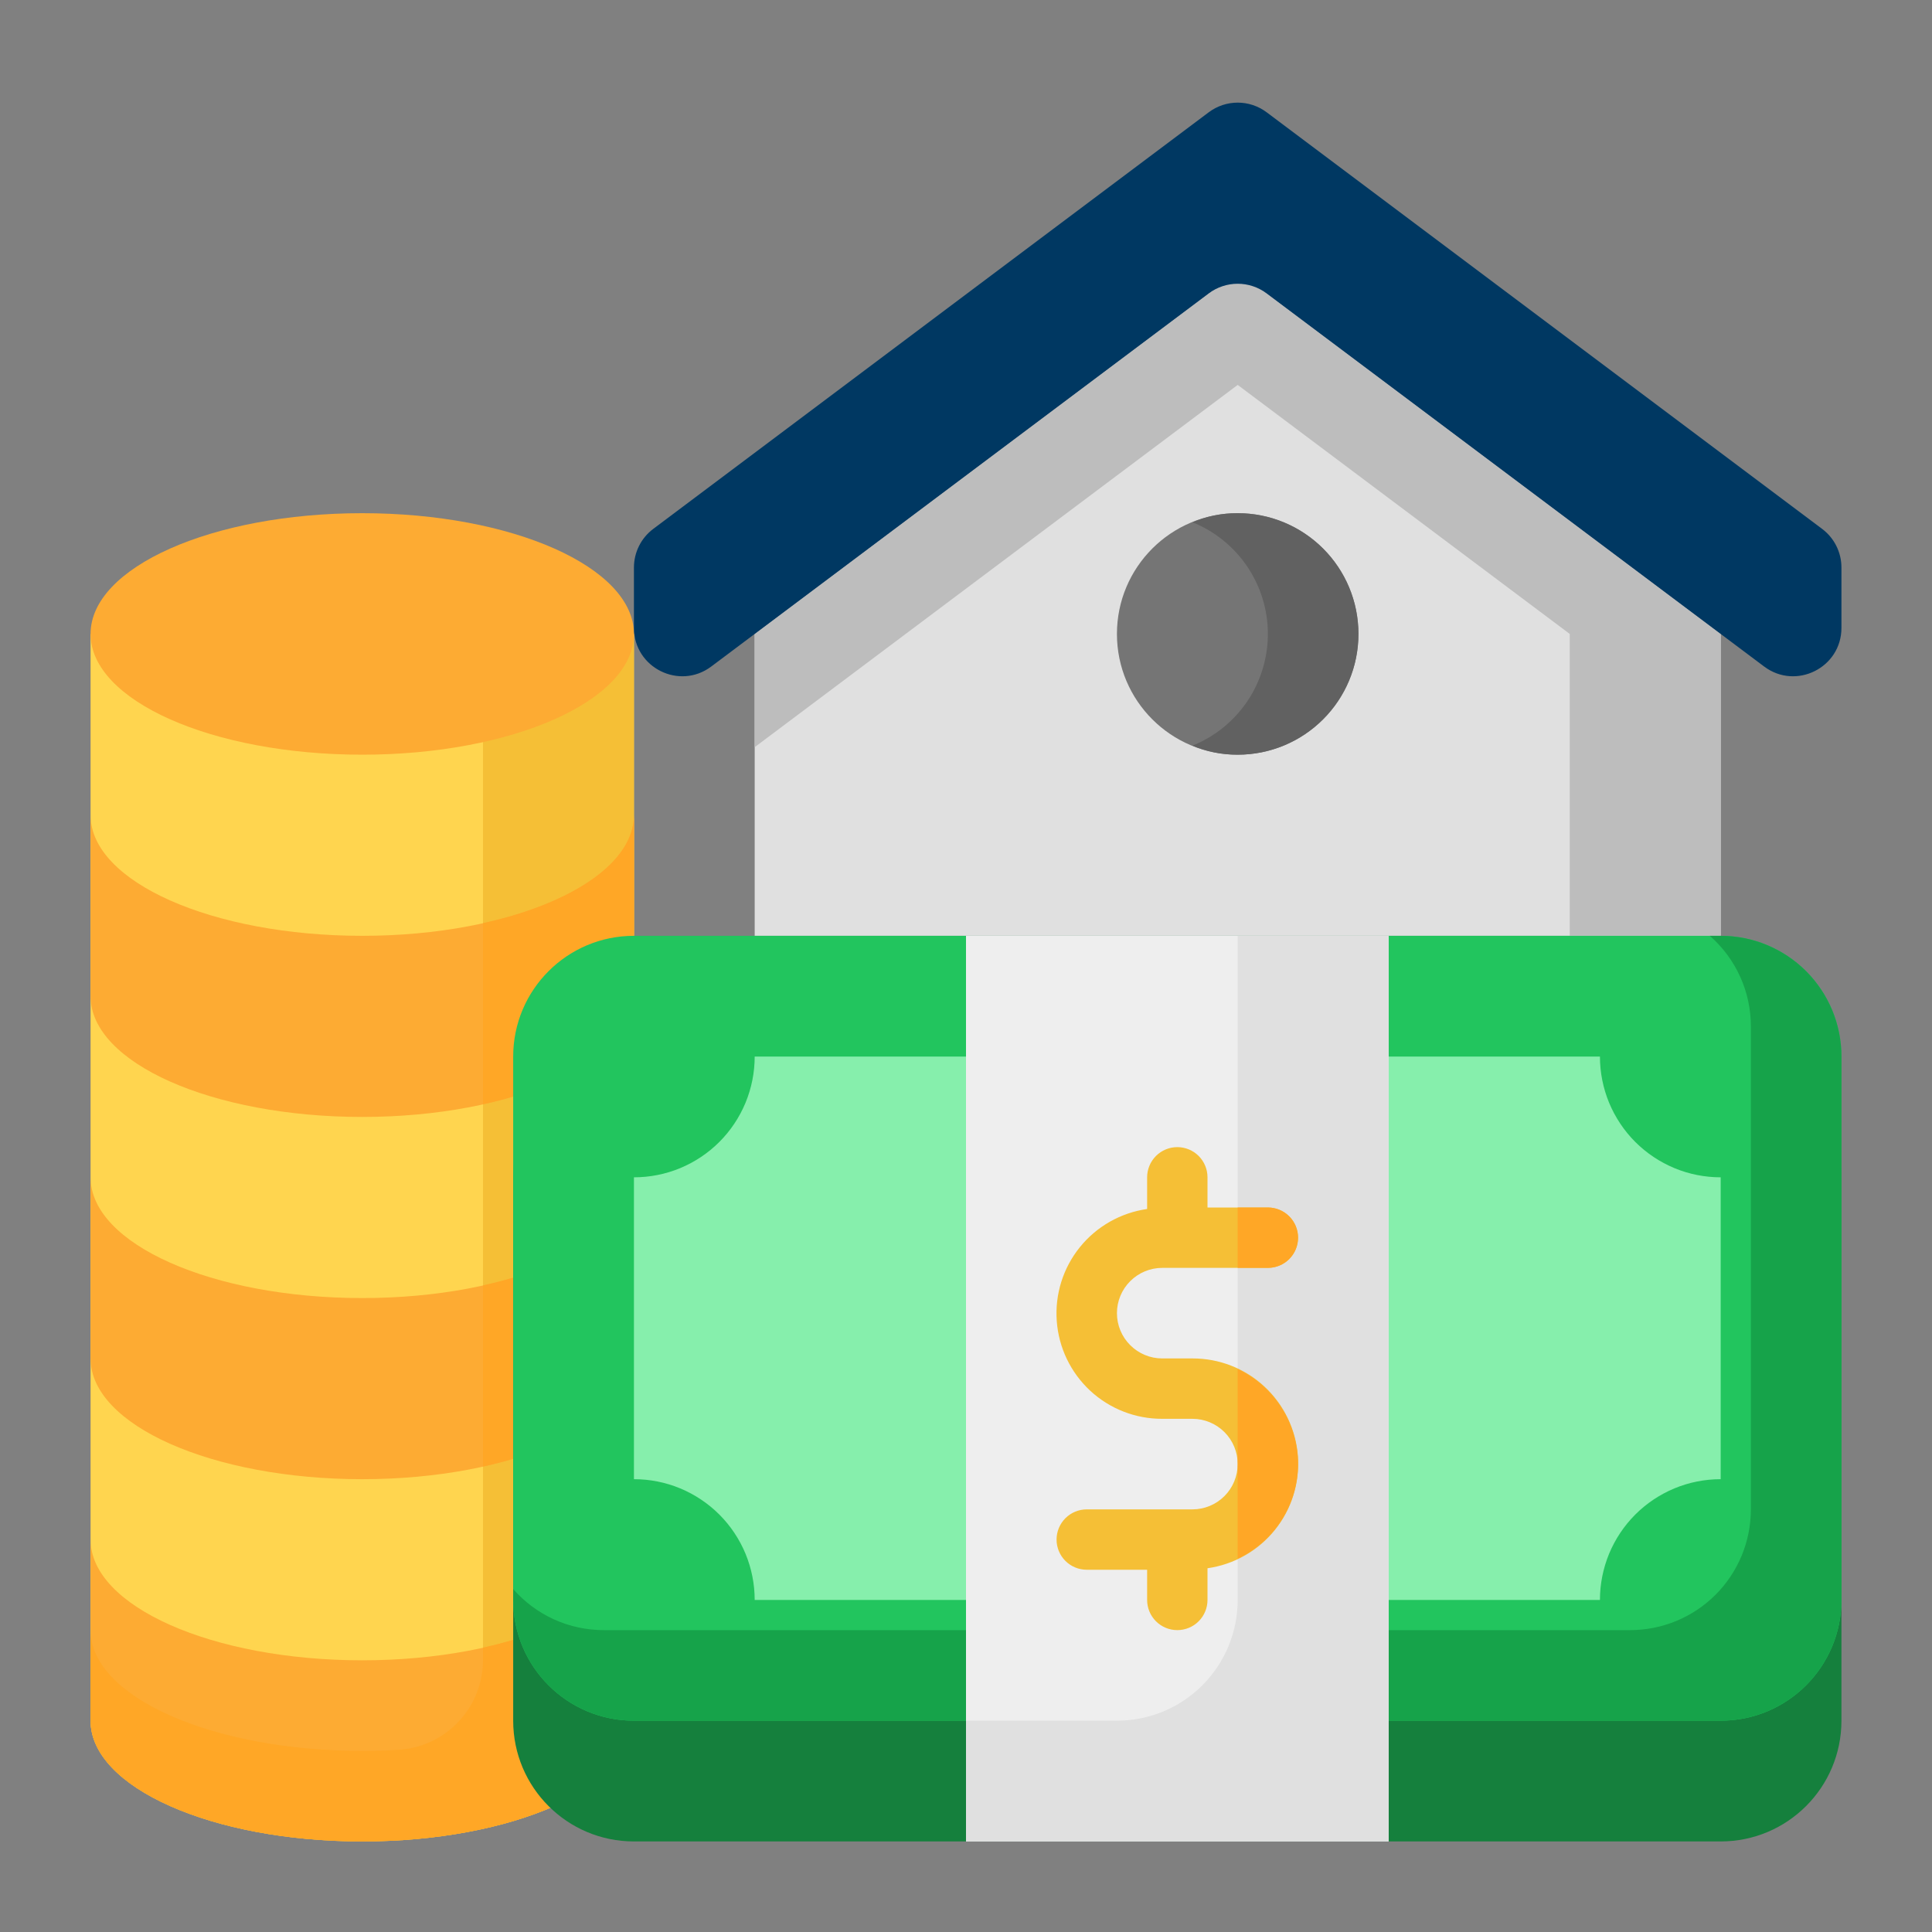 <svg width="40" height="40" viewBox="0 0 40 40" fill="none" xmlns="http://www.w3.org/2000/svg">
<rect x="0" y="0" width="40" height="40" fill="#808080" stroke="none"/>
<path d="M35.625 13.125V19.375H15.625V13.125L25.625 5.625L35.625 13.125Z" fill="#E0E0E0"/>
<path d="M35.625 13.125V19.375H32.5V13.125L25.625 7.969L15.625 15.469V13.125L25.625 5.625L35.625 13.125Z" fill="#BDBDBD"/>
<path d="M1.875 13.125V35.625C1.875 37.006 4.393 38.125 7.5 38.125C10.607 38.125 13.125 37.006 13.125 35.625V13.125H1.875Z" fill="#FFD54F"/>
<path d="M13.125 13.125V35.625C13.125 36.606 11.85 37.456 10 37.862V13.125H13.125Z" fill="#F5BF36"/>
<path d="M13.125 16.875V20.625C13.125 22.006 10.606 23.125 7.5 23.125C4.394 23.125 1.875 22.006 1.875 20.625V16.875C1.875 18.256 4.394 19.375 7.5 19.375C10.606 19.375 13.125 18.256 13.125 16.875Z" fill="#FDAB33"/>
<path d="M13.125 24.375V28.125C13.125 29.506 10.606 30.625 7.5 30.625C4.394 30.625 1.875 29.506 1.875 28.125V24.375C1.875 25.756 4.394 26.875 7.5 26.875C10.606 26.875 13.125 25.756 13.125 24.375Z" fill="#FDAB33"/>
<path d="M13.125 16.875V20.625C13.125 21.606 11.85 22.456 10 22.863V19.113C11.85 18.706 13.125 17.856 13.125 16.875Z" fill="#FFA726"/>
<path d="M13.125 24.375V28.125C13.125 29.106 11.85 29.956 10 30.363V26.613C11.85 26.206 13.125 25.356 13.125 24.375Z" fill="#FFA726"/>
<path d="M13.125 31.875V35.625C13.125 37.006 10.606 38.125 7.5 38.125C4.394 38.125 1.875 37.006 1.875 35.625V31.875C1.875 33.256 4.394 34.375 7.5 34.375C10.606 34.375 13.125 33.256 13.125 31.875Z" fill="#FDAB33"/>
<path d="M13.125 31.875V35.625C13.125 37.006 10.606 38.125 7.5 38.125C4.394 38.125 1.875 37.006 1.875 35.625V33.75C1.875 35.131 4.394 36.25 7.5 36.25C7.763 36.25 8.021 36.242 8.275 36.226C8.746 36.191 9.186 35.979 9.507 35.631C9.827 35.284 10.003 34.827 10 34.355V34.112C11.85 33.706 13.125 32.856 13.125 31.875Z" fill="#FFA726"/>
<path d="M7.5 15.625C10.607 15.625 13.125 14.506 13.125 13.125C13.125 11.744 10.607 10.625 7.5 10.625C4.393 10.625 1.875 11.744 1.875 13.125C1.875 14.506 4.393 15.625 7.5 15.625Z" fill="#FDAB33"/>
<path d="M26.225 2.325C25.869 2.058 25.381 2.058 25.025 2.325L13.525 10.95C13.273 11.139 13.125 11.435 13.125 11.75V13C13.125 13.824 14.066 14.294 14.725 13.8L25.025 6.075C25.381 5.808 25.869 5.808 26.225 6.075L36.525 13.8C37.184 14.294 38.125 13.824 38.125 13V11.75C38.125 11.435 37.977 11.139 37.725 10.95L26.225 2.325Z" fill="#003862"/>
<path d="M35.625 21.875H13.125C11.744 21.875 10.625 22.994 10.625 24.375V35.625C10.625 37.006 11.744 38.125 13.125 38.125H35.625C37.006 38.125 38.125 37.006 38.125 35.625V24.375C38.125 22.994 37.006 21.875 35.625 21.875Z" fill="#15803D"/>
<path d="M35.625 19.375H13.125C11.744 19.375 10.625 20.494 10.625 21.875V33.125C10.625 34.506 11.744 35.625 13.125 35.625H35.625C37.006 35.625 38.125 34.506 38.125 33.125V21.875C38.125 20.494 37.006 19.375 35.625 19.375Z" fill="#22C55E"/>
<path d="M38.125 21.875V33.125C38.125 33.453 38.06 33.779 37.935 34.082C37.809 34.385 37.625 34.661 37.393 34.893C37.161 35.125 36.885 35.309 36.582 35.435C36.279 35.56 35.953 35.625 35.625 35.625H13.125C12.797 35.625 12.472 35.56 12.168 35.435C11.865 35.309 11.589 35.125 11.357 34.893C11.125 34.661 10.941 34.385 10.815 34.082C10.69 33.779 10.625 33.453 10.625 33.125V32.9C10.859 33.167 11.147 33.381 11.47 33.528C11.794 33.675 12.145 33.75 12.5 33.75H33.75C34.078 33.75 34.404 33.685 34.707 33.56C35.01 33.434 35.286 33.25 35.518 33.018C35.75 32.786 35.934 32.51 36.06 32.207C36.185 31.904 36.25 31.578 36.25 31.25V21.25C36.25 20.895 36.175 20.544 36.028 20.221C35.881 19.897 35.667 19.609 35.4 19.375H35.625C35.953 19.375 36.279 19.439 36.582 19.565C36.885 19.691 37.161 19.875 37.393 20.107C37.625 20.339 37.809 20.615 37.935 20.918C38.06 21.221 38.125 21.547 38.125 21.875Z" fill="#16A34A"/>
<path d="M35.625 24.375V30.625C35.297 30.625 34.971 30.689 34.668 30.815C34.365 30.941 34.089 31.125 33.857 31.357C33.625 31.589 33.441 31.865 33.315 32.168C33.19 32.471 33.125 32.797 33.125 33.125H15.625C15.625 32.797 15.56 32.471 15.435 32.168C15.309 31.865 15.125 31.589 14.893 31.357C14.661 31.125 14.385 30.941 14.082 30.815C13.778 30.689 13.453 30.625 13.125 30.625V24.375C13.453 24.375 13.778 24.311 14.082 24.185C14.385 24.059 14.661 23.875 14.893 23.643C15.125 23.411 15.309 23.135 15.435 22.832C15.56 22.529 15.625 22.203 15.625 21.875H33.125C33.125 22.203 33.19 22.529 33.315 22.832C33.441 23.135 33.625 23.411 33.857 23.643C34.089 23.875 34.365 24.059 34.668 24.185C34.971 24.311 35.297 24.375 35.625 24.375Z" fill="#86EFAC"/>
<path d="M20 19.375H28.75V38.125H20V19.375Z" fill="#EEEEEE"/>
<path d="M28.75 19.375V38.125H20V35.625H23.125C23.788 35.625 24.424 35.362 24.893 34.893C25.362 34.424 25.625 33.788 25.625 33.125V19.375H28.75Z" fill="#E0E0E0"/>
<path d="M24.688 28.125H24.063C23.814 28.125 23.576 28.026 23.4 27.85C23.224 27.675 23.125 27.436 23.125 27.188C23.125 26.939 23.224 26.7 23.4 26.525C23.576 26.349 23.814 26.25 24.063 26.25H26.25C26.416 26.25 26.575 26.184 26.692 26.067C26.809 25.95 26.875 25.791 26.875 25.625C26.875 25.459 26.809 25.3 26.692 25.183C26.575 25.066 26.416 25 26.25 25H25V24.375C25 24.209 24.934 24.05 24.817 23.933C24.7 23.816 24.541 23.75 24.375 23.75C24.209 23.75 24.05 23.816 23.933 23.933C23.816 24.05 23.75 24.209 23.75 24.375V25.031C23.203 25.109 22.705 25.391 22.358 25.821C22.01 26.251 21.839 26.797 21.879 27.349C21.918 27.901 22.166 28.416 22.571 28.793C22.977 29.169 23.51 29.377 24.063 29.375H24.688C24.936 29.375 25.175 29.474 25.351 29.65C25.526 29.825 25.625 30.064 25.625 30.312C25.625 30.561 25.526 30.8 25.351 30.975C25.175 31.151 24.936 31.25 24.688 31.25H22.5C22.334 31.25 22.175 31.316 22.058 31.433C21.941 31.55 21.875 31.709 21.875 31.875C21.875 32.041 21.941 32.2 22.058 32.317C22.175 32.434 22.334 32.5 22.5 32.5H23.75V33.125C23.75 33.291 23.816 33.45 23.933 33.567C24.05 33.684 24.209 33.75 24.375 33.75C24.541 33.75 24.7 33.684 24.817 33.567C24.934 33.45 25 33.291 25 33.125V32.469C25.548 32.391 26.045 32.109 26.393 31.679C26.74 31.249 26.911 30.703 26.872 30.151C26.832 29.599 26.584 29.084 26.179 28.707C25.774 28.331 25.241 28.123 24.688 28.125Z" fill="#F5BF36"/>
<path d="M26.875 30.312C26.874 29.899 26.756 29.495 26.535 29.147C26.313 28.799 25.998 28.52 25.625 28.344V32.271C25.998 32.096 26.313 31.819 26.534 31.473C26.756 31.126 26.874 30.723 26.875 30.312Z" fill="#FFA726"/>
<path d="M26.25 25H25.625V26.25H26.25C26.416 26.25 26.575 26.184 26.692 26.067C26.809 25.95 26.875 25.791 26.875 25.625C26.875 25.459 26.809 25.3 26.692 25.183C26.575 25.066 26.416 25 26.25 25Z" fill="#FFA726"/>
<path d="M25.625 15.625C27.006 15.625 28.125 14.506 28.125 13.125C28.125 11.744 27.006 10.625 25.625 10.625C24.244 10.625 23.125 11.744 23.125 13.125C23.125 14.506 24.244 15.625 25.625 15.625Z" fill="#757575"/>
<path d="M24.688 15.438C24.984 15.564 25.303 15.627 25.625 15.625C26.288 15.625 26.924 15.362 27.393 14.893C27.862 14.424 28.125 13.788 28.125 13.125C28.125 12.462 27.862 11.826 27.393 11.357C26.924 10.889 26.288 10.625 25.625 10.625C25.303 10.623 24.984 10.686 24.688 10.813C25.149 10.998 25.544 11.318 25.823 11.73C26.101 12.142 26.25 12.628 26.25 13.125C26.25 13.622 26.101 14.108 25.823 14.521C25.544 14.933 25.149 15.252 24.688 15.438Z" fill="#616161"/>
</svg>
